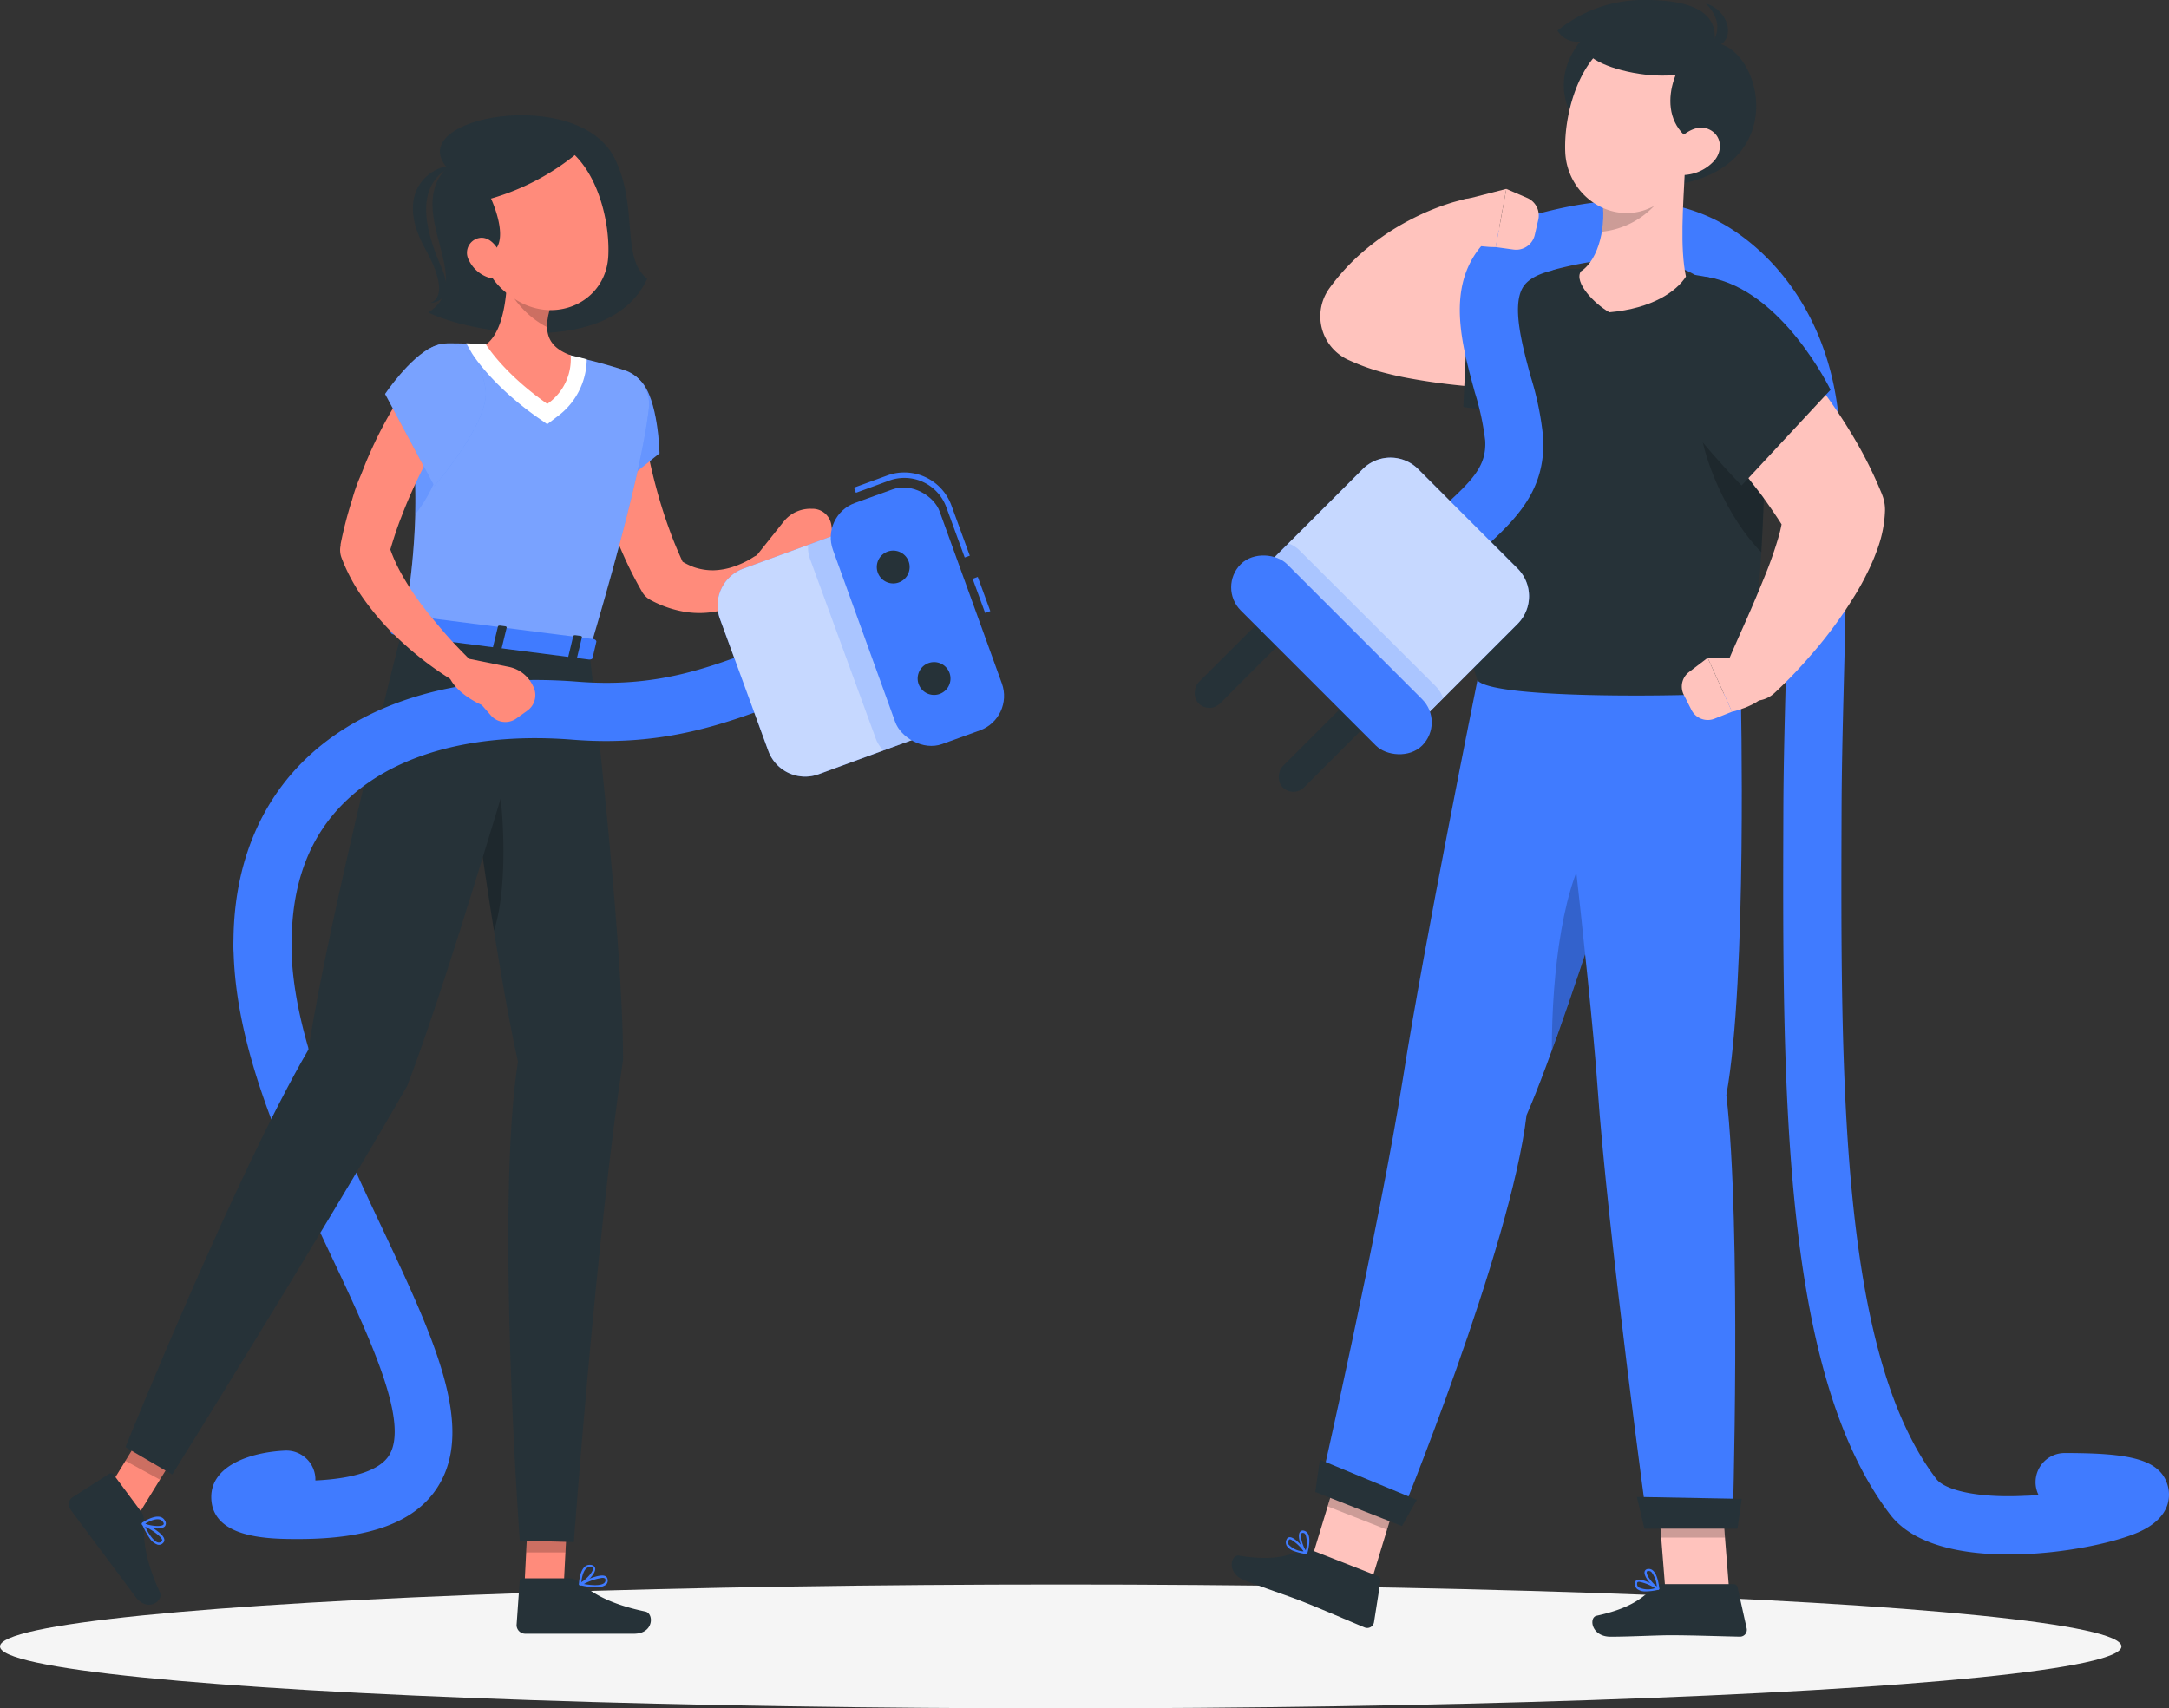 <svg xmlns="http://www.w3.org/2000/svg" width="332.339" height="261.803" viewBox="0 0 332.339 261.803">
  <rect x="0" y="0" width="332.339" height="261.803" fill="#333333" stroke="none"/>
  <g id="Page_not_found" data-name="Page not found" transform="translate(-56.11 -115.237)">
    <g id="freepik--Shadow--inject-11" transform="translate(56.11 358.062)">
      <ellipse id="freepik--path--inject-11" cx="162.527" cy="9.489" rx="162.527" ry="9.489" fill="#f5f5f5"/>
    </g>
    <g id="freepik--character-1--inject-11" transform="translate(66.652 132.894)">
      <path id="Path_10206" data-name="Path 10206" d="M137.268,144.331c-6.756,6.8,4.728,17.352-2.858,22.2,6.195,3.11,27.905,7.058,33.53-5.172-4.1-3.185-1.249-11.015-5.029-18.534C157.252,131.673,130.512,136.61,137.268,144.331Z" transform="translate(-79.318 -136.302)" fill="#263238"/>
      <path id="Path_10207" data-name="Path 10207" d="M137.422,145.665c-2.1-.352-9.221,3.185-3.923,12.683,4.267,7.678.713,8.223.713,8.223s4.191.117,1.676-5.591C133.223,154.886,131.974,148.566,137.422,145.665Z" transform="translate(-78.859 -137.812)" fill="#263238"/>
      <path id="Path_10208" data-name="Path 10208" d="M192.393,212.49a2.062,2.062,0,0,0-2.766-.838l-.495.26c-.159.084-.461.285-.7.427s-.528.3-.8.436a13.023,13.023,0,0,1-1.635.687,10.293,10.293,0,0,1-3.227.612,8.86,8.86,0,0,1-2.976-.478,10.7,10.7,0,0,1-1.752-.838c-.721-1.593-1.408-3.2-2-4.862-.713-1.936-1.341-3.915-1.894-5.918s-1.039-4.032-1.442-6.069c-.21-1.014-.394-2.037-.562-3.051l-.226-1.517c-.075-.486-.142-1.039-.184-1.425v-.168a4.212,4.212,0,0,0-8.382.838c.059.712.109,1.257.184,1.853s.159,1.165.243,1.744c.184,1.157.394,2.3.629,3.437a64.441,64.441,0,0,0,1.76,6.706c.327,1.107.729,2.2,1.106,3.294s.838,2.171,1.316,3.236a60.659,60.659,0,0,0,3.11,6.278l.1.184a3.261,3.261,0,0,0,1.3,1.291,16.982,16.982,0,0,0,5.071,1.794,14.107,14.107,0,0,0,5.5-.117,14.5,14.5,0,0,0,6.781-3.68,6.906,6.906,0,0,0,.838-.889c.235-.31.52-.6.838-1.039a2.062,2.062,0,0,0,.26-2.188Z" transform="translate(-83.996 -144.333)" fill="#ff8b7b"/>
      <path id="Path_10209" data-name="Path 10209" d="M203.013,208.25h-.243a5.222,5.222,0,0,0-4.191,1.961l-4.049,5.08v3.47c3.252,1.291,7.377-2.188,7.377-2.188l2.087-.528a2.925,2.925,0,0,0,2.188-3.252l-.3-2.037A2.917,2.917,0,0,0,203.013,208.25Z" transform="translate(-89.042 -147.939)" fill="#ff8b7b"/>
      <path id="Path_10210" data-name="Path 10210" d="M171.168,184.574c2.708,2.783,2.875,11.09,2.875,11.09l-10.83,8.718s-4.451-12.322-1.987-16.673C163.314,184.021,167.715,181.028,171.168,184.574Z" transform="translate(-83.535 -143.853)" fill="#407bff"/>
      <g id="Group_5040" data-name="Group 5040" transform="translate(76.948 39.134)" opacity="0.2">
        <path id="Path_10211" data-name="Path 10211" d="M171.168,184.574c2.708,2.783,2.875,11.09,2.875,11.09l-10.83,8.718s-4.451-12.322-1.987-16.673C163.314,184.021,167.715,181.028,171.168,184.574Z" transform="translate(-160.483 -182.987)" fill="#fff"/>
      </g>
      <path id="Path_10212" data-name="Path 10212" d="M151.85,404.53l5.985.654.821-16.262-5.985-.662Z" transform="translate(-82.139 -177.057)" fill="#ff8b7b"/>
      <path id="Path_10213" data-name="Path 10213" d="M158.6,403.79h-7.033a.545.545,0,0,0-.562.511l-.469,6.647a1.333,1.333,0,0,0,1.3,1.333h16.689c3.068,0,3.076-3.11,1.752-3.395-5.96-1.257-8.282-3-10.386-4.661A2.1,2.1,0,0,0,158.6,403.79Z" transform="translate(-81.927 -179.569)" fill="#263238"/>
      <path id="Path_10214" data-name="Path 10214" d="M158.726,388.932l-.427,8.382H152.28l.461-9.045Z" transform="translate(-82.208 -177.059)" opacity="0.2"/>
      <path id="Path_10215" data-name="Path 10215" d="M159.786,233.752s5.18,43.362,5.18,62.642c-4.082,26.824-7.544,73.9-7.544,73.9l-8.282-.218s-3.764-51.267-.277-73.405c-4.468-19.833-9.983-65.6-9.983-65.6Z" transform="translate(-80.041 -151.631)" fill="#263238"/>
      <path id="Path_10216" data-name="Path 10216" d="M144.217,248.67a24.735,24.735,0,0,0-2.867,1.492c1.14,8.558,2.64,19.33,4.233,29.271C148.3,271.252,146.832,253.264,144.217,248.67Z" transform="translate(-80.44 -154.478)" opacity="0.2"/>
      <path id="Path_10217" data-name="Path 10217" d="M74.53,386.981l4.937,3.445,8.517-13.881L83.047,373.1Z" transform="translate(-69.632 -174.605)" fill="#ff8b7b"/>
      <path id="Path_10218" data-name="Path 10218" d="M79.771,390.467l-4.191-5.641a.536.536,0,0,0-.738-.143l-5.616,3.6a1.324,1.324,0,0,0-.293,1.836c1.752,2.389,1.785,2.406,3.99,5.373,1.366,1.819,4.091,5.482,5.968,8.005s4.334.612,3.764-.629c-2.515-5.524-2.515-8.382-2.464-11.1a2.129,2.129,0,0,0-.419-1.308Z" transform="translate(-68.686 -176.464)" fill="#263238"/>
      <path id="Path_10219" data-name="Path 10219" d="M88.7,376.545,84.319,383.7,79.03,380.82l4.744-7.72Z" transform="translate(-70.359 -174.605)" opacity="0.2"/>
      <path id="Path_10220" data-name="Path 10220" d="M108.083,378.2c-4.283,0-13.2,0-13.353-6.3-.117-4.946,6-7,11.283-7.251a4.46,4.46,0,0,1,4.669,4.242v.335c5.985-.285,9.858-1.593,11.274-3.822,3.194-5.029-2.925-18.014-8.835-30.562-6.957-14.762-14.837-31.484-14.988-47.5a4.459,4.459,0,0,1,4.418-4.5h0a4.468,4.468,0,0,1,4.459,4.418c.134,14.066,7.544,29.85,14.133,43.782,7.544,16.078,14.124,29.967,8.3,39.146C126.063,375.573,119.064,378.2,108.083,378.2Z" transform="translate(-72.899 -160.003)" fill="#407bff"/>
      <path id="Path_10221" data-name="Path 10221" d="M143.477,232.7s-14.3,49.557-21.283,67.529c-13.529,23.521-35.977,59.515-35.977,59.515l-7.167-4.191s16.765-41.577,28.039-60.94c3.026-20.118,14.468-64.763,14.468-64.763Z" transform="translate(-70.363 -151.434)" fill="#263238"/>
      <path id="Path_10222" data-name="Path 10222" d="M83.227,395.977a2.389,2.389,0,0,0,1.241,1.014.838.838,0,0,0,.838-.277.587.587,0,0,0,.184-.511c-.1-1.006-2.7-2.314-3.219-2.565a.134.134,0,0,0-.168.059.193.193,0,0,0,0,.21,12.387,12.387,0,0,0,1.123,2.07Zm1.785,0a.7.7,0,0,1,.143.319.2.2,0,0,1-.067.176.578.578,0,0,1-.553.184c-.553-.109-1.283-1.006-1.987-2.423a8.835,8.835,0,0,1,2.464,1.71Z" transform="translate(-70.852 -177.926)" fill="#407bff"/>
      <path id="Path_10223" data-name="Path 10223" d="M82.053,393.759l.05.042c.838.461,3.018.838,3.5.143a.729.729,0,0,0-.042-.838c-.838-1.484-3.353.26-3.462.335a.2.2,0,0,0-.075.168.277.277,0,0,0,.034.151Zm3.185-.486a.841.841,0,0,1,.067.092c.092.159.109.277.059.344-.277.4-1.886.26-2.825-.109C83.168,393.222,84.635,392.46,85.239,393.273Z" transform="translate(-70.843 -177.745)" fill="#407bff"/>
      <path id="Path_10224" data-name="Path 10224" d="M164.512,405.091a2.423,2.423,0,0,0,1.559-.394.838.838,0,0,0,.26-.838.629.629,0,0,0-.3-.461c-.838-.511-3.462.788-3.973,1.056a.143.143,0,0,0-.067.168.226.226,0,0,0,.159.142A11.675,11.675,0,0,0,164.512,405.091Zm1.039-1.45a.637.637,0,0,1,.344.075c.042,0,.084.059.1.159a.57.57,0,0,1-.184.553c-.411.377-1.568.428-3.127.151a8.734,8.734,0,0,1,2.825-.939Z" transform="translate(-83.777 -179.487)" fill="#407bff"/>
      <path id="Path_10225" data-name="Path 10225" d="M162.14,404.489h.059c.838-.386,2.473-1.92,2.2-2.716a.729.729,0,0,0-.671-.444c-1.676-.193-1.794,2.842-1.8,2.967a.188.188,0,0,0,.21.193Zm1.509-2.85h.117c.176,0,.285.075.31.159.159.461-.914,1.677-1.777,2.2.075-.729.344-2.364,1.366-2.364Z" transform="translate(-83.769 -179.17)" fill="#407bff"/>
      <path id="Path_10226" data-name="Path 10226" d="M129.76,221.506l28.551,3.655c6.438-21.677,8.559-32.147,9.128-37.185a5.474,5.474,0,0,0-3.789-5.868c-1.676-.536-3.839-1.174-5.985-1.676-.729-.193-1.475-.369-2.2-.536A91.435,91.435,0,0,0,142.5,178.22c-.645-.059-1.283-.092-1.928-.126-1.266-.067-2.515-.084-3.655-.084a6.161,6.161,0,0,0-6.144,6.706c.226,2.515.4,4.853.536,7,.319,5.029.419,9.053.344,12.574a108.437,108.437,0,0,1-1.894,17.218Z" transform="translate(-78.565 -143.048)" fill="#407bff"/>
      <g id="Group_5041" data-name="Group 5041" transform="translate(51.195 34.962)" opacity="0.3">
        <path id="Path_10227" data-name="Path 10227" d="M129.76,221.506l28.551,3.655c6.438-21.677,8.559-32.147,9.128-37.185a5.474,5.474,0,0,0-3.789-5.868c-1.676-.536-3.839-1.174-5.985-1.676-.729-.193-1.475-.369-2.2-.536A91.435,91.435,0,0,0,142.5,178.22c-.645-.059-1.283-.092-1.928-.126-1.266-.067-2.515-.084-3.655-.084a6.161,6.161,0,0,0-6.144,6.706c.226,2.515.4,4.853.536,7,.319,5.029.419,9.053.344,12.574a108.437,108.437,0,0,1-1.894,17.218Z" transform="translate(-129.76 -178.01)" fill="#fff"/>
      </g>
      <path id="Path_10228" data-name="Path 10228" d="M131.934,206.708c3.772-4.879,5.138-10.461,3.915-13.538l-4.258.956C131.934,199.138,132.026,203.179,131.934,206.708Z" transform="translate(-78.861 -145.5)" fill="#407bff" opacity="0.3"/>
      <path id="Path_10229" data-name="Path 10229" d="M159.537,180.381c-.738-.193-1.475-.369-2.2-.536a92.752,92.752,0,0,0-12.968-1.676c-.645-.05-1.283-.084-1.92-.117L141.33,178l.838,1.467c.117.2,2.967,4.862,10.059,9.875l1.517,1.056,1.459-1.115a11.014,11.014,0,0,0,4.594-8.827Z" transform="translate(-80.437 -143.047)" fill="#fff"/>
      <path id="Path_10230" data-name="Path 10230" d="M148.1,167.506c-.268,3.529-1.1,7.125-3.152,8.634,0,0,2.615,4.35,9.388,9.1a8.3,8.3,0,0,0,3.579-7.444c-4.51-1.676-4.191-4.8-2.288-9.791l-3.521-1.894a2.305,2.305,0,0,0-4.007,1.391Z" transform="translate(-81.022 -141.002)" fill="#ff8b7b"/>
      <path id="Path_10231" data-name="Path 10231" d="M152.725,166.114a2.305,2.305,0,0,0-3.965,1.073,14.25,14.25,0,0,0,6.161,6.3,15.264,15.264,0,0,1,1.316-5.474Z" transform="translate(-81.639 -141.001)" opacity="0.2"/>
      <path id="Path_10232" data-name="Path 10232" d="M142.1,152.381c1.752,6.815,2.347,9.732,6.513,12.574,6.262,4.309,14.25.671,14.56-6.522.293-6.48-2.615-16.539-9.891-17.98A9.6,9.6,0,0,0,142.1,152.381Z" transform="translate(-80.507 -136.941)" fill="#ff8b7b"/>
      <path id="Path_10233" data-name="Path 10233" d="M159.008,141.662a36.8,36.8,0,0,1-14.25,7.854s5.206,11.073-4.535,8.282c-2.825-9.43,0-14.326,2.515-16.631C150.483,138.652,155.931,137.814,159.008,141.662Z" transform="translate(-80.067 -136.742)" fill="#263238"/>
      <path id="Path_10234" data-name="Path 10234" d="M141.729,162.079a5.147,5.147,0,0,0,2.884,2.666c1.676.6,2.674-.838,2.314-2.515-.327-1.5-1.6-3.63-3.353-3.521a2.305,2.305,0,0,0-1.844,3.37Z" transform="translate(-80.459 -139.925)" fill="#ff8b7b"/>
      <path id="Path_10235" data-name="Path 10235" d="M129.191,227.808l-1.618,2.389c-.126.184.084.419.411.461l29.942,3.839c.26,0,.486-.067.528-.226l.587-2.515c0-.176-.168-.352-.444-.394l-28.919-3.705a.5.5,0,0,0-.486.151Z" transform="translate(-78.206 -151.077)" fill="#407bff"/>
      <path id="Path_10236" data-name="Path 10236" d="M133.445,231.57l-.771-.1c-.151,0-.26-.117-.235-.21l.788-3.278a.277.277,0,0,1,.319-.134l.78.1c.151,0,.26.109.235.21l-.788,3.269C133.747,231.528,133.6,231.587,133.445,231.57Z" transform="translate(-78.998 -151.108)" fill="#263238"/>
      <path id="Path_10237" data-name="Path 10237" d="M160.955,235.091l-.771-.092c-.151,0-.26-.117-.235-.218l.788-3.269c0-.092.168-.159.319-.143l.78.1c.151,0,.26.117.235.21l-.788,3.278C161.257,235.049,161.114,235.116,160.955,235.091Z" transform="translate(-83.448 -151.679)" fill="#263238"/>
      <path id="Path_10238" data-name="Path 10238" d="M147.2,233.331l-.771-.1c-.159,0-.268-.109-.243-.21l.788-3.269c0-.1.168-.159.327-.143l.771.1c.151,0,.26.117.243.21l-.8,3.278C147.505,233.289,147.354,233.348,147.2,233.331Z" transform="translate(-81.222 -151.394)" fill="#263238"/>
      <path id="Path_10247" data-name="Path 10247" d="M103.249,283.383a4.459,4.459,0,0,1-4.459-4.418c-.117-11.9,3.848-21.953,11.467-29.062,9.38-8.751,24.007-12.817,41.208-11.459,12.062.956,19.8-1.978,28.752-5.39,1.475-.553,2.959-1.123,4.485-1.677a4.46,4.46,0,0,1,3.051,8.382c-1.484.536-2.925,1.09-4.359,1.635-9.128,3.47-18.559,7.05-32.633,5.943-14.669-1.165-26.891,2.062-34.418,9.087-5.868,5.432-8.726,12.984-8.634,22.457a4.459,4.459,0,0,1-4.418,4.5Z" transform="translate(-73.555 -151.637)" fill="#407bff"/>
      <path id="Path_10248" data-name="Path 10248" d="M0,0H19.1a6.01,6.01,0,0,1,6.01,6.01V27.545a6.01,6.01,0,0,1-6.01,6.01H0V0Z" transform="translate(132.827 94.421) rotate(159.88)" fill="#407bff"/>
      <path id="Path_10249" data-name="Path 10249" d="M0,0H19.1a6.01,6.01,0,0,1,6.01,6.01V27.545a6.01,6.01,0,0,1-6.01,6.01H0V0Z" transform="translate(132.827 94.421) rotate(159.88)" fill="#fff" opacity="0.7"/>
      <path id="Path_10250" data-name="Path 10250" d="M203.835,214.275l8.005-2.925,11.534,31.5-8.005,2.934a4.836,4.836,0,0,1-1.19-1.844L204.12,216.455A4.778,4.778,0,0,1,203.835,214.275Z" transform="translate(-90.543 -148.441)" fill="#407bff" opacity="0.2"/>
      <rect id="Rectangle_4680" data-name="Rectangle 4680" width="0.838" height="5.583" transform="translate(138.487 71.042) rotate(-20.12)" fill="#407bff"/>
      <path id="Path_10251" data-name="Path 10251" d="M229.178,214.645l-2.825-7.729a6.84,6.84,0,0,0-6.413-4.468,6.706,6.706,0,0,0-2.33.411l-5.1,1.869-.293-.788,5.1-1.869a7.544,7.544,0,0,1,2.615-.461,7.7,7.7,0,0,1,7.2,5.029l2.825,7.729Z" transform="translate(-91.904 -146.866)" fill="#407bff"/>
      <rect id="Rectangle_4681" data-name="Rectangle 4681" width="17.385" height="39.305" rx="5.62" transform="matrix(-0.94, 0.34, -0.34, -0.94, 144.88, 92.368)" fill="#407bff"/>
      <path id="Path_10252" data-name="Path 10252" d="M221.259,217.551a2.515,2.515,0,1,1-3.219-1.5,2.515,2.515,0,0,1,3.219,1.5Z" transform="translate(-92.577 -149.177)" fill="#263238"/>
      <path id="Path_10253" data-name="Path 10253" d="M228.729,237.941a2.515,2.515,0,1,1-1.3-1.419,2.515,2.515,0,0,1,1.3,1.419Z" transform="translate(-93.785 -152.475)" fill="#263238"/>
      <path id="Path_10254" data-name="Path 10254" d="M138.164,227.187l-.067-.075c-1.308-1.308-2.691-2.733-3.94-4.191s-2.473-2.917-3.588-4.426a41.414,41.414,0,0,1-2.976-4.619,24.076,24.076,0,0,1-1.618-3.579c.5-1.676,1.039-3.353,1.676-4.962.729-1.936,1.551-3.839,2.448-5.717s1.853-3.722,2.884-5.524c.5-.905,1.031-1.8,1.576-2.682l.838-1.291c.26-.419.57-.838.788-1.2l.092-.134a4.191,4.191,0,0,0-6.84-4.837c-.419.57-.738,1.023-1.073,1.517s-.637.989-.956,1.484c-.612.989-1.207,1.987-1.777,3a66.22,66.22,0,0,0-3.076,6.237c-.469,1.056-.838,2.138-1.316,3.219a27.406,27.406,0,0,0-1.132,3.3,61.885,61.885,0,0,0-1.752,6.781v.193a3.353,3.353,0,0,0,.126,1.836,27.478,27.478,0,0,0,3.21,6.069,40.42,40.42,0,0,0,4.141,5.029,51.723,51.723,0,0,0,4.686,4.233,49.852,49.852,0,0,0,5.172,3.613,2.079,2.079,0,0,0,2.515-3.269Z" transform="translate(-76.709 -143.742)" fill="#ff8b7b"/>
      <path id="Path_10255" data-name="Path 10255" d="M151.064,239.979l-.109-.218a5.2,5.2,0,0,0-3.663-2.85l-6.362-1.291-3.11,1.551c.335,3.487,5.314,5.574,5.314,5.574l1.417,1.618a2.934,2.934,0,0,0,3.889.461l1.676-1.2A2.917,2.917,0,0,0,151.064,239.979Z" transform="translate(-79.869 -152.367)" fill="#ff8b7b"/>
      <path id="Path_10256" data-name="Path 10256" d="M133.784,178.548c-3.529,1.618-7.284,7.217-7.284,7.217l7.544,14.124s8.575-9.883,7.854-14.829C141.312,180.862,138.277,176.486,133.784,178.548Z" transform="translate(-78.038 -143.05)" fill="#407bff"/>
      <g id="Group_5042" data-name="Group 5042" transform="translate(48.462 34.972)" opacity="0.3">
        <path id="Path_10257" data-name="Path 10257" d="M133.784,178.548c-3.529,1.618-7.284,7.217-7.284,7.217l7.544,14.124s8.575-9.883,7.854-14.829C141.312,180.862,138.277,176.486,133.784,178.548Z" transform="translate(-126.5 -178.022)" fill="#fff"/>
      </g>
    </g>
    <g id="freepik--character-2--inject-11" transform="translate(238.15 115.237)">
      <path id="Path_10258" data-name="Path 10258" d="M408.651,359.39c-7.385,0-14.644-1.517-18.165-6.111-16.664-21.794-16.513-65.635-16.371-108.058.084-22.842,1.886-44.427-.654-61.192-1.492-9.883-6.706-16.664-11.97-20.168-7.812-5.164-18.542-2.389-23.127-1.207a4.459,4.459,0,1,1-2.23-8.635c5.725-1.483,19.154-4.945,30.269,2.4,7.5,4.954,13.99,13.8,15.876,26.279,2.64,17.435.838,39.339.754,62.525-.143,40.931-.285,83.254,14.535,102.609,1.2,1.559,5.868,2.959,13.621,2.557.687,0,1.358-.075,2.02-.134a4.376,4.376,0,0,1-.453-1.953,4.46,4.46,0,0,1,4.46-4.459c9.749,0,14.879.838,15.868,5.3.285,1.283.436,4.5-4.275,6.706C425.29,357.5,416.891,359.39,408.651,359.39Z" transform="translate(-282.904 -121.167)" fill="#407bff"/>
      <path id="Path_10259" data-name="Path 10259" d="M305.115,400.287l-9.095-3.579,4.795-15.767,9.1,3.571Z" transform="translate(-276.957 -158.216)" fill="#ffc3bd"/>
      <path id="Path_10260" data-name="Path 10260" d="M293.414,398.575l10.26,4.024a.629.629,0,0,1,.386.671l-1.006,6.387a1.048,1.048,0,0,1-1.425.8c-2.573-1.065-6.605-2.825-9.866-4.107-2-.788-5.817-2.045-8.592-3.135s-2.054-3.973-.838-3.772c5.524.889,7.636-.059,9.841-.88A1.677,1.677,0,0,1,293.414,398.575Z" transform="translate(-274.568 -161.048)" fill="#263238"/>
      <path id="Path_10261" data-name="Path 10261" d="M310.366,384.519l-9.1-3.579-2.473,8.131,9.1,3.579Z" transform="translate(-277.405 -158.216)" opacity="0.2"/>
      <path id="Path_10262" data-name="Path 10262" d="M321.489,239.61s-8.232,40.688-11.375,60.756c-3.537,22.49-12.884,63.572-12.884,63.572l12.1,4.753s17.276-42.063,19.682-62.432c7.251-16.555,21.669-65.274,21.669-65.274Z" transform="translate(-277.152 -135.355)" fill="#407bff"/>
      <path id="Path_10263" data-name="Path 10263" d="M296.53,387.054l13.278,5.222,2.272-4.024L297.234,382.1Z" transform="translate(-277.039 -158.404)" fill="#263238"/>
      <path id="Path_10264" data-name="Path 10264" d="M292.408,398.4a2.171,2.171,0,0,1-1.14-.838,1.04,1.04,0,0,1,0-.956.52.52,0,0,1,.436-.335c.88-.092,2.515,2.054,2.674,2.305a.17.17,0,0,1-.168.26A8.534,8.534,0,0,1,292.408,398.4Zm-.444-1.752a.419.419,0,0,0-.218-.042c-.05,0-.109,0-.168.143a.671.671,0,0,0,0,.654,3.348,3.348,0,0,0,2.3,1.039,6.588,6.588,0,0,0-1.911-1.794Z" transform="translate(-276.169 -160.695)" fill="#407bff"/>
      <path id="Path_10265" data-name="Path 10265" d="M294.579,398.628a.134.134,0,0,1-.067-.05c-.536-.637-1.291-2.607-.838-3.286a.553.553,0,0,1,.662-.21.922.922,0,0,1,.587.461c.52.93-.067,2.892-.092,2.976a.176.176,0,0,1-.134.117.117.117,0,0,1-.117-.008Zm-.285-3.2h-.067c-.218-.05-.268,0-.293.075-.251.4.159,1.827.637,2.607a4.04,4.04,0,0,0,0-2.381A.587.587,0,0,0,294.294,395.426Z" transform="translate(-276.555 -160.497)" fill="#407bff"/>
      <path id="Path_10266" data-name="Path 10266" d="M346.115,269c-4.56,5.65-6.362,20.051-6.346,32.054,3.076-8.475,6.605-19.238,9.707-29.012Z" transform="translate(-284.033 -140.109)" opacity="0.2"/>
      <path id="Path_10267" data-name="Path 10267" d="M370.033,402.66h-9.774l-1.3-16.43h9.774Z" transform="translate(-287.137 -159.072)" fill="#ffc3bd"/>
      <path id="Path_10268" data-name="Path 10268" d="M357.8,404.85h11.023a.612.612,0,0,1,.6.486l1.4,6.3a1.048,1.048,0,0,1-1.039,1.266c-2.783-.05-7.167-.218-10.671-.218-2.163,0-6.169.226-9.145.226s-3.353-2.942-2.154-3.21c5.474-1.2,7.1-2.842,8.843-4.418A1.727,1.727,0,0,1,357.8,404.85Z" transform="translate(-285.232 -162.084)" fill="#263238"/>
      <path id="Path_10269" data-name="Path 10269" d="M368.732,386.23H358.95l.679,8.475h9.782Z" transform="translate(-287.136 -159.072)" opacity="0.2"/>
      <path id="Path_10270" data-name="Path 10270" d="M340.29,240.22s5.415,45.341,6.555,61.661c1.584,22.716,7.712,67.562,7.712,67.562H367.55s1.391-45.8-.956-66.179c3.236-17.779,2.213-61.678,2.213-61.678Z" transform="translate(-284.118 -135.454)" fill="#407bff"/>
      <path id="Path_10271" data-name="Path 10271" d="M356.467,393.77h14.267l.645-4.568-16.069-.3Z" transform="translate(-286.547 -159.504)" fill="#263238"/>
      <path id="Path_10272" data-name="Path 10272" d="M356.667,405.833a2.163,2.163,0,0,1-1.366-.36,1.048,1.048,0,0,1-.352-.889.537.537,0,0,1,.293-.478c.788-.4,3.076,1.006,3.353,1.165a.168.168,0,0,1,.084.168.193.193,0,0,1-.134.143A8.38,8.38,0,0,1,356.667,405.833Zm-1.056-1.467a.444.444,0,0,0-.218.042c-.042,0-.092.067-.1.193a.671.671,0,0,0,.226.612,3.4,3.4,0,0,0,2.515.126,6.773,6.773,0,0,0-2.4-.972Z" transform="translate(-286.488 -161.952)" fill="#407bff"/>
      <path id="Path_10273" data-name="Path 10273" d="M358.8,405.264h-.084c-.729-.4-2.154-1.953-2-2.749a.545.545,0,0,1,.536-.436.9.9,0,0,1,.712.21c.838.679,1,2.724,1.006,2.808a.184.184,0,0,1-.075.159A.193.193,0,0,1,358.8,405.264Zm-1.433-2.875h-.075c-.218,0-.235.134-.243.176-.092.461.838,1.676,1.542,2.2a4.074,4.074,0,0,0-.838-2.23.629.629,0,0,0-.386-.142Z" transform="translate(-286.771 -161.634)" fill="#407bff"/>
      <path id="Path_10274" data-name="Path 10274" d="M337.844,163.344h0l-7.829-.1c-2.632,0-5.247-.084-7.838-.126-.788,0-1.559-.05-2.339-.084.05,0,.084-.092.126-.134.553-.587,1.107-1.19,1.677-1.769q.428-.453.838-.88c.26-.285.6-.6.771-.838l.712-.905a4.334,4.334,0,0,0-4.543-6.857l-1.551.419c-.478.143-.956.3-1.433.461-.939.327-1.861.687-2.775,1.081a41.148,41.148,0,0,0-5.323,2.833,38.252,38.252,0,0,0-4.988,3.8A33.042,33.042,0,0,0,298.9,165.2a7.6,7.6,0,0,0-.838,1.442,7.343,7.343,0,0,0,3.789,9.665l.763.335a32.153,32.153,0,0,0,5.331,1.76c1.593.411,3.1.679,4.585.93s2.934.453,4.376.629,2.867.31,4.292.428c2.842.251,5.658.377,8.466.461s5.558.084,8.475-.05a8.735,8.735,0,0,0-.285-17.461Z" transform="translate(-277.187 -121.103)" fill="#ffc3bd"/>
      <path id="Path_10275" data-name="Path 10275" d="M346.633,180.724c-6.765,7.712-23.043,4.828-23.043,4.828l.9-19.213a84.659,84.659,0,0,1,16.983-1.97C351.026,164.353,352.048,174.538,346.633,180.724Z" transform="translate(-281.416 -123.184)" fill="#263238"/>
      <path id="Path_10276" data-name="Path 10276" d="M328.656,174.818c-.4,3.1-.838,7.276-1.1,12.892-3.529,17.855-4.845,30.5-1.727,39.733,2.464,3.043,34.578,2.456,40.353,1.869,3.353-8.3,3.705-32.122,4.1-52.147a11.543,11.543,0,0,0-9.6-11.585,77.529,77.529,0,0,0-21.895-.738,11.534,11.534,0,0,0-10.134,9.975Z" transform="translate(-281.495 -123.188)" fill="#263238"/>
      <path id="Path_10277" data-name="Path 10277" d="M366.71,191.37c.109,6.1,4.535,15.851,9.514,20.8.3-5.155.495-10.746.645-16.388Z" transform="translate(-288.391 -127.552)" opacity="0.2"/>
      <path id="Path_10278" data-name="Path 10278" d="M393.324,199.481l-.285-.671a63.7,63.7,0,0,0-4.1-8.106c-1.492-2.515-3.1-4.887-4.77-7.175s-3.437-4.476-5.247-6.605c-.922-1.056-1.836-2.112-2.8-3.135l-1.45-1.526L373.13,170.7a8.735,8.735,0,0,0-12.641,12.046l.251.277,4.921,5.474c1.676,1.861,3.278,3.755,4.87,5.641.771.947,1.568,1.894,2.288,2.858s1.484,1.894,2.2,2.85c1.039,1.45,2.045,2.892,2.942,4.309a21.529,21.529,0,0,1-.52,2.121,60.917,60.917,0,0,1-2.121,5.985c-.838,2.07-1.727,4.191-2.649,6.278s-1.911,4.267-2.791,6.362l-.084.184a4.409,4.409,0,0,0,7.041,4.954,69.57,69.57,0,0,0,5.256-5.432,67.054,67.054,0,0,0,4.719-5.952c.746-1.048,1.459-2.138,2.163-3.269a37.888,37.888,0,0,0,2-3.563,33.325,33.325,0,0,0,1.76-4.124,18.77,18.77,0,0,0,1.073-5.625,6.279,6.279,0,0,0-.495-2.6Z" transform="translate(-287.024 -123.801)" fill="#ffc3bd"/>
      <path id="Path_10279" data-name="Path 10279" d="M366.563,165.915c11.308,1.936,18.676,17.243,18.676,17.243l-13.63,14.661s-7.854-8-12.574-15.407C353.947,174.348,358.465,164.54,366.563,165.915Z" transform="translate(-286.802 -123.413)" fill="#263238"/>
      <path id="Path_10280" data-name="Path 10280" d="M343.308,133.605c-1.894-3.177-2.515-7.544.956-12a3.521,3.521,0,0,1-3.454-1.676,20.78,20.78,0,0,1,13.487-4.694c10.143,0,10.9,3.915,10.553,6.589,6.941.444,12,18.492-5.591,21.685C349.192,132.91,343.308,133.605,343.308,133.605Z" transform="translate(-284.202 -115.237)" fill="#263238"/>
      <path id="Path_10281" data-name="Path 10281" d="M368.6,122.261s2.825-2.884-.687-6.371a4.728,4.728,0,0,1,3.3,3.286C371.707,121.2,370.341,122.831,368.6,122.261Z" transform="translate(-288.585 -115.343)" fill="#263238"/>
      <path id="Path_10282" data-name="Path 10282" d="M360.971,146.34c-.268,5.558-.771,11.878.159,16.312-1.442,2.272-5.13,4.887-11.735,5.474-2.347-1.333-5.449-4.594-4.367-6.27,2.808-1.8,4-7.259,3.194-11.341Z" transform="translate(-284.848 -120.268)" fill="#ffc3bd"/>
      <path id="Path_10283" data-name="Path 10283" d="M358.408,147.59l-9.548,3.127a14.978,14.978,0,0,1,.042,5.264,12.816,12.816,0,0,0,8.282-4.25,5.3,5.3,0,0,0,1.224-4.141Z" transform="translate(-285.504 -120.47)" opacity="0.2"/>
      <path id="Path_10284" data-name="Path 10284" d="M363.332,133.5c-1.769,6.815-2.456,10.9-6.63,13.756-6.278,4.3-14.175-.52-14.485-7.72-.268-6.488,2.666-16.547,9.958-17.98A9.606,9.606,0,0,1,363.332,133.5Z" transform="translate(-284.426 -116.228)" fill="#ffc3bd"/>
      <path id="Path_10285" data-name="Path 10285" d="M365.035,124.2c-2.993,2.129-6.706,11.149.838,14.77C372.646,133.018,370.894,124.2,365.035,124.2Z" transform="translate(-287.537 -116.687)" fill="#263238"/>
      <path id="Path_10286" data-name="Path 10286" d="M364.213,124.323c1.283-5.935-13.7-9-18.441-2.07C344.162,126.427,363.308,130.116,364.213,124.323Z" transform="translate(-284.989 -115.729)" fill="#263238"/>
      <path id="Path_10288" data-name="Path 10288" d="M368,143.735a6.706,6.706,0,0,1-4.661,2.1c-2.347.05-2.942-2.188-1.811-4.1,1.023-1.676,3.47-3.822,5.6-2.967S369.479,142.134,368,143.735Z" transform="translate(-287.464 -119.012)" fill="#ffc3bd"/>
      <path id="Path_10294" data-name="Path 10294" d="M375.461,235.55l-7.2-.05,3.722,8.265s6.144-1.316,5.809-4.652Z" transform="translate(-288.642 -134.69)" fill="#ffc3bd"/>
      <path id="Path_10295" data-name="Path 10295" d="M363.831,241.175l1.182,2.33a2.8,2.8,0,0,0,3.529,1.324l2.674-1.065-3.722-8.265-2.858,2.179A2.791,2.791,0,0,0,363.831,241.175Z" transform="translate(-287.876 -134.69)" fill="#ffc3bd"/>
      <path id="Path_10296" data-name="Path 10296" d="M310.607,216.333a4.468,4.468,0,0,1-3.194-7.544c3.2-3.3,6.094-5.868,8.642-8.106,6.153-5.423,8.273-7.544,8.072-11.61a40.839,40.839,0,0,0-1.593-7.393c-1.836-6.748-3.915-14.384-.352-20.512,1.911-3.294,5.155-5.549,9.648-6.706a4.459,4.459,0,1,1,2.23,8.635c-3.16.837-3.923,2.12-4.191,2.556-1.676,2.892-.059,8.877,1.249,13.68a46.563,46.563,0,0,1,1.894,9.3c.419,8.592-4.652,13.068-11.082,18.735-2.423,2.146-5.18,4.577-8.148,7.628a4.434,4.434,0,0,1-3.177,1.333Z" transform="translate(-278.601 -121.559)" fill="#407bff"/>
      <path id="Path_10297" data-name="Path 10297" d="M322.86,151.555l6.974-1.785-1.626,8.919s-6.278.193-6.748-3.118Z" transform="translate(-281.072 -120.823)" fill="#ffc3bd"/>
      <path id="Path_10298" data-name="Path 10298" d="M336.032,154.5l-.536,2.33a2.925,2.925,0,0,1-3.252,2.238l-2.733-.377,1.626-8.919,3.2,1.383A2.925,2.925,0,0,1,336.032,154.5Z" transform="translate(-282.374 -120.823)" fill="#ffc3bd"/>
      <rect id="Rectangle_4682" data-name="Rectangle 4682" width="4.61" height="39.305" rx="2.305" transform="translate(27.788 78.382) rotate(44.99)" fill="#263238"/>
      <rect id="Rectangle_4683" data-name="Rectangle 4683" width="4.61" height="39.305" rx="2.305" transform="translate(40.671 91.25) rotate(45)" fill="#263238"/>
      <path id="Path_10299" data-name="Path 10299" d="M0,0H24.636a6.01,6.01,0,0,1,6.01,6.01V27.545a6.01,6.01,0,0,1-6.01,6.01H0Z" transform="translate(9.335 89.312) rotate(-45)" fill="#407bff"/>
      <path id="Path_10300" data-name="Path 10300" d="M0,0H24.636a6.01,6.01,0,0,1,6.01,6.01V27.545a6.01,6.01,0,0,1-6.01,6.01H0Z" transform="translate(9.335 89.312) rotate(-45)" fill="#fff" opacity="0.7"/>
      <path id="Path_10301" data-name="Path 10301" d="M290.415,214.56l-6.035,6.027,23.731,23.731,6.027-6.035a4.811,4.811,0,0,0-1.165-1.861l-20.7-20.654A4.811,4.811,0,0,0,290.415,214.56Z" transform="translate(-275.074 -131.303)" fill="#407bff" opacity="0.2"/>
      <rect id="Rectangle_4684" data-name="Rectangle 4684" width="10.034" height="39.305" rx="5.017" transform="translate(4.526 90.008) rotate(-45)" fill="#407bff"/>
    </g>
  </g>
</svg>
